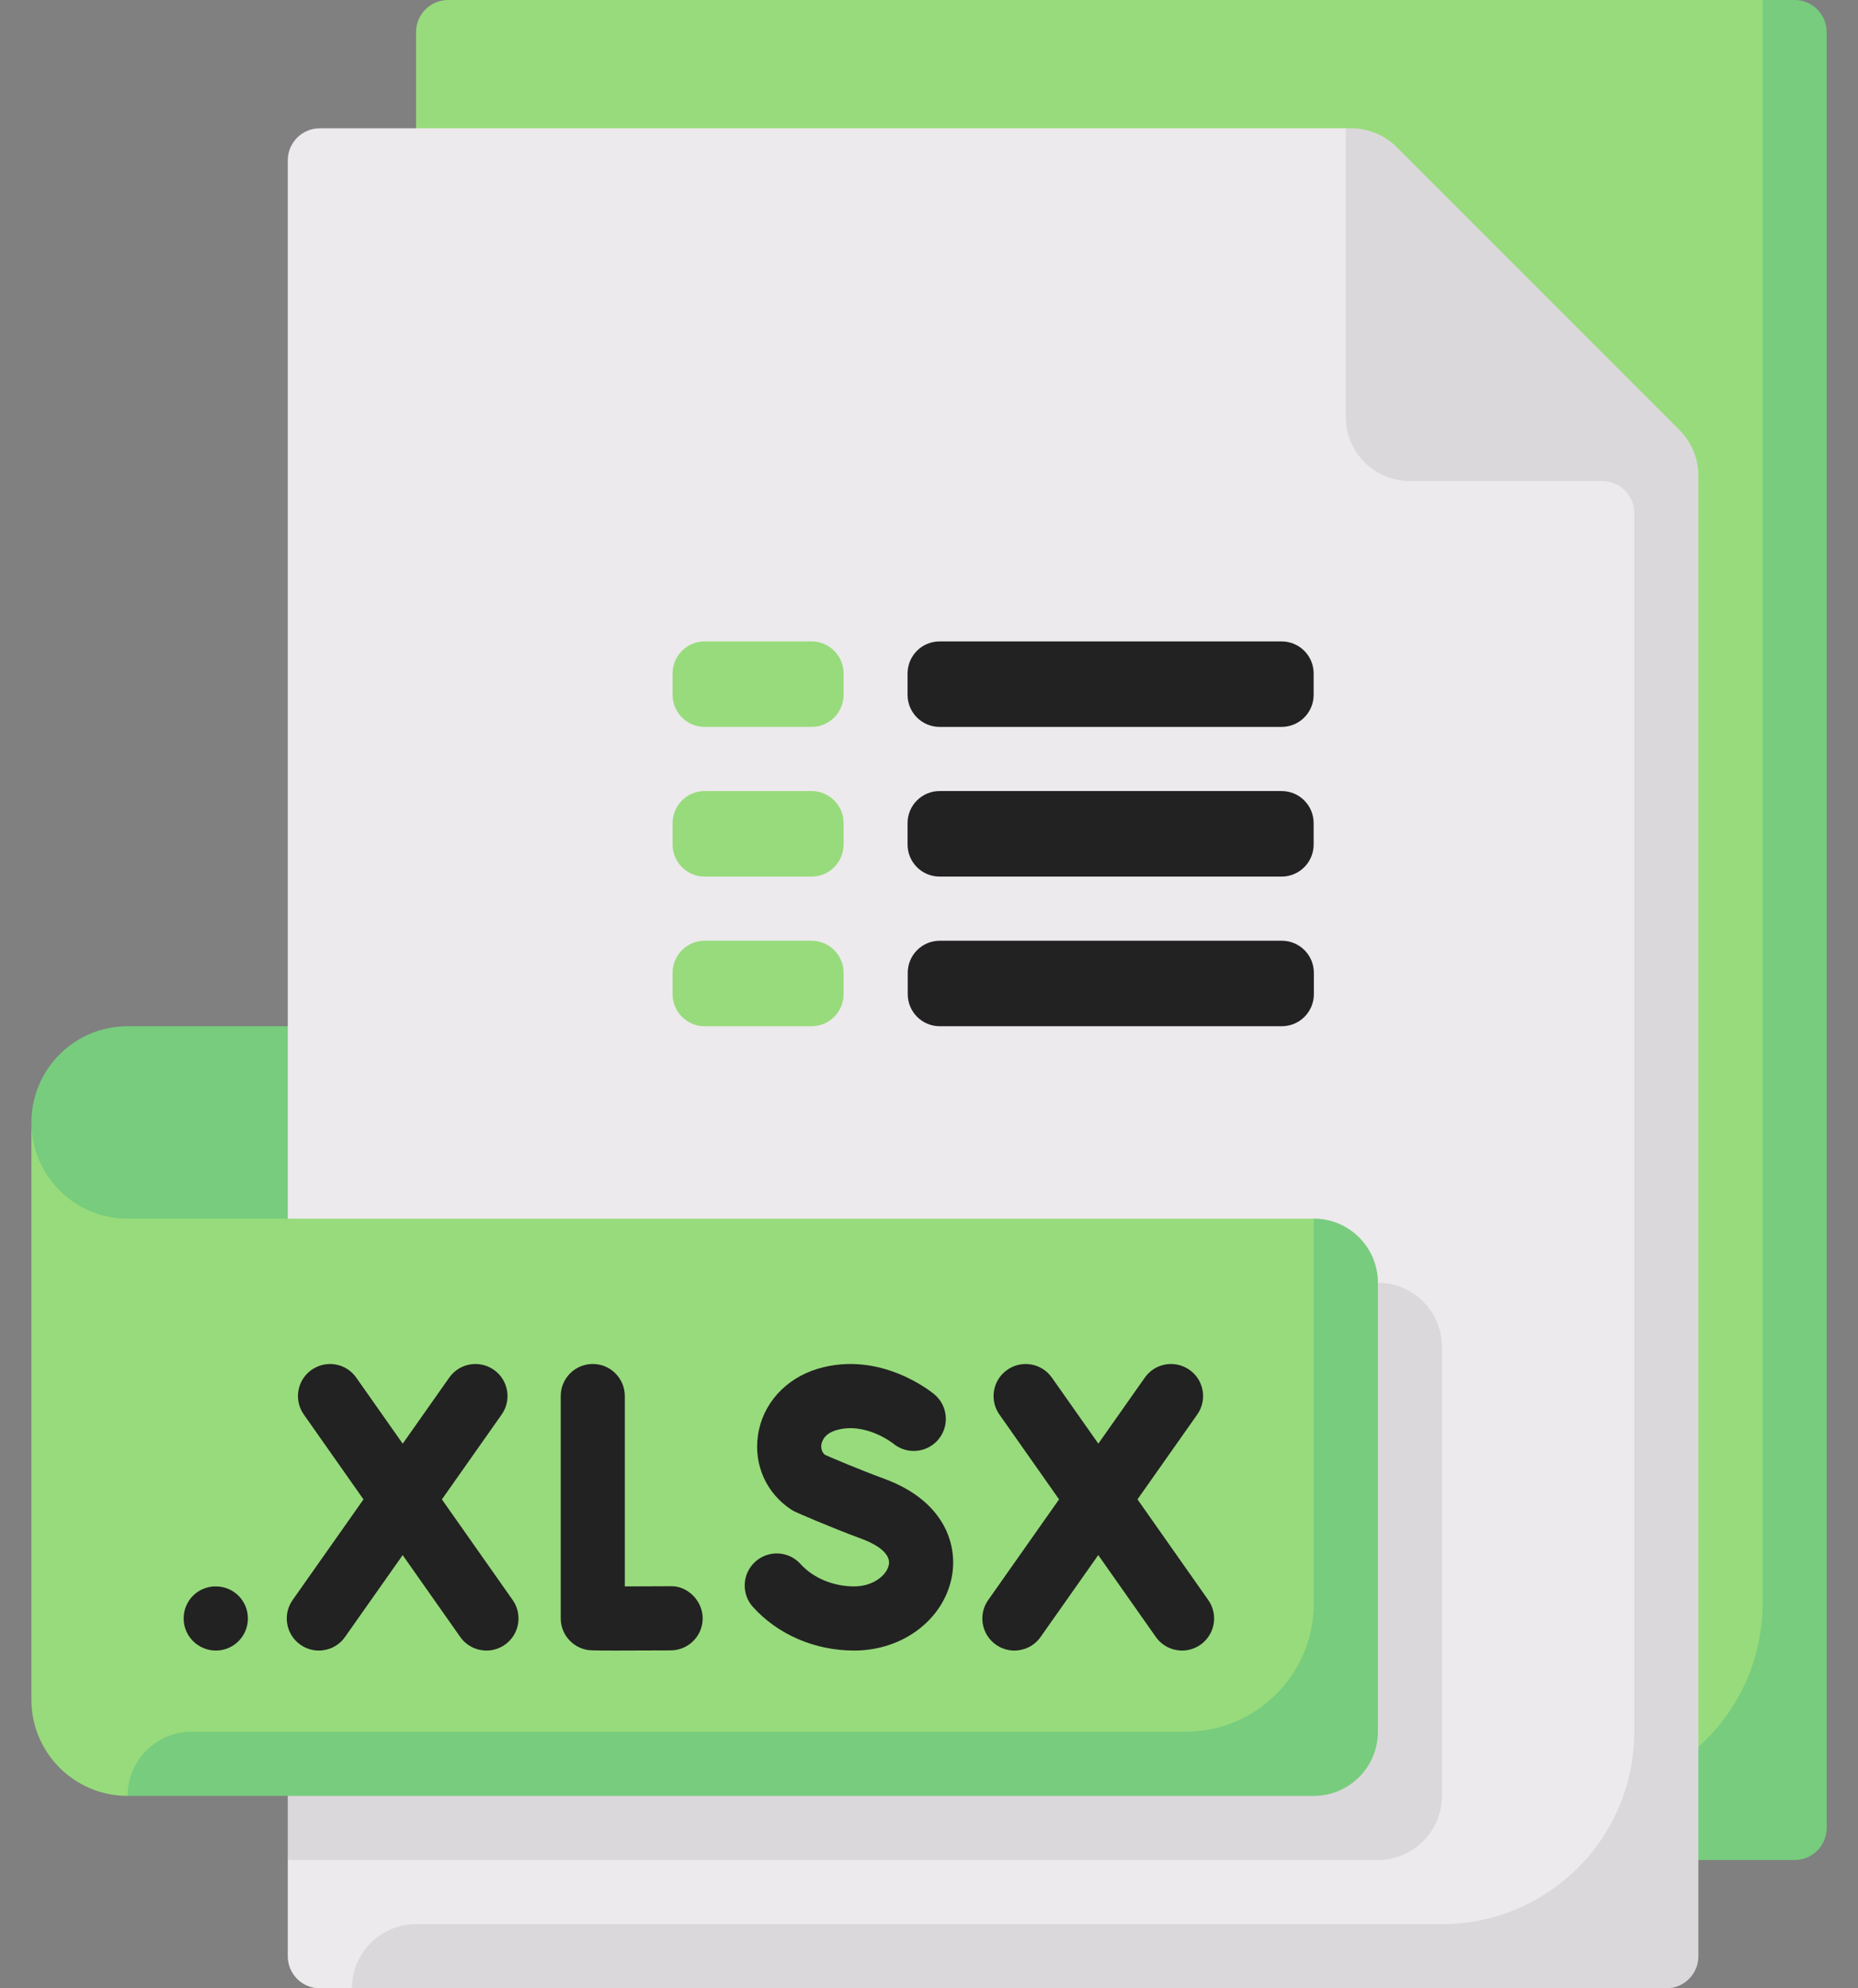 <svg width="43" height="46" viewBox="0 0 43 46" fill="none" xmlns="http://www.w3.org/2000/svg">
<rect x="0" y="0" width="43" height="46" fill="#808080" stroke="none"/>
<path d="M8.146 29.014H3.273C2.044 29.014 0.727 28.341 0.727 25.968C0.727 24.739 1.723 23.742 2.952 23.742H8.146V29.014H8.146Z" fill="#77CC7D"/>
<path d="M40.79 0H10.371C9.961 0 9.629 0.332 9.629 0.742V42.273H41.532V0.742L40.79 0Z" fill="#98DB7C"/>
<path d="M41.533 0H40.791V37.097C40.791 39.555 38.798 41.548 36.34 41.548V43.032H41.533C41.943 43.032 42.275 42.7 42.275 42.29V0.742C42.275 0.332 41.943 0 41.533 0Z" fill="#77CC7D"/>
<path d="M31.144 2.968H7.402C6.992 2.968 6.66 3.3 6.66 3.71V40.136L7.369 41.551L6.66 43.032V45.258C6.66 45.668 6.992 46 7.402 46H8.144L9.623 45.327H38.63V11.002L31.144 2.968Z" fill="#ECEAEC"/>
<path d="M31.886 43.032H6.66V29.677H31.886C32.706 29.677 33.37 30.342 33.37 31.161V41.548C33.37 42.368 32.705 43.032 31.886 43.032Z" fill="#DBD8DB"/>
<path d="M30.404 28.194H2.952C1.723 28.194 0.727 27.197 0.727 25.968V39.323C0.727 40.552 1.723 41.548 2.952 41.548L4.561 40.8H31.197V29.052L30.404 28.194Z" fill="#98DB7C"/>
<path d="M38.871 9.952L32.321 3.402C32.043 3.124 31.665 2.968 31.272 2.968H31.145V9.645C31.145 10.465 31.809 11.129 32.628 11.129H37.08C37.49 11.129 37.822 11.461 37.822 11.871V40.065C37.822 42.523 35.829 44.516 33.37 44.516H9.628C8.809 44.516 8.145 45.181 8.145 46H38.564C38.974 46 39.306 45.668 39.306 45.258V11.002C39.306 10.608 39.149 10.231 38.871 9.952Z" fill="#DBD8DB"/>
<path d="M30.405 28.193V37.096C30.405 38.735 29.076 40.064 27.437 40.064H4.437C3.617 40.064 2.953 40.728 2.953 41.548H30.405C31.224 41.548 31.889 40.883 31.889 40.064V29.677C31.889 28.858 31.224 28.193 30.405 28.193Z" fill="#77CC7D"/>
<path d="M4.996 36.702H4.988C4.578 36.702 4.25 37.034 4.25 37.444C4.25 37.853 4.585 38.186 4.996 38.186C5.406 38.186 5.737 37.853 5.737 37.444C5.738 37.034 5.406 36.702 4.996 36.702Z" fill="#222222"/>
<path d="M15.516 36.698C15.516 36.698 14.952 36.701 14.46 36.702V32.298C14.46 31.889 14.129 31.556 13.719 31.556C13.308 31.556 12.977 31.889 12.977 32.298V37.44C12.977 37.8 13.236 38.109 13.592 38.171C13.646 38.18 13.682 38.186 14.251 38.186C14.529 38.186 14.931 38.185 15.525 38.182C15.934 38.179 16.265 37.846 16.262 37.436C16.26 37.026 15.9 36.68 15.516 36.698Z" fill="#222222"/>
<path d="M20.473 34.215C19.858 33.988 19.284 33.742 19.09 33.657C19.002 33.58 19.002 33.478 19.009 33.421C19.02 33.349 19.073 33.172 19.349 33.089C20.021 32.889 20.652 33.381 20.674 33.398C20.988 33.658 21.455 33.615 21.716 33.304C21.979 32.99 21.939 32.522 21.625 32.259C21.574 32.216 20.376 31.23 18.921 31.668C18.174 31.894 17.644 32.485 17.541 33.211C17.442 33.894 17.739 34.551 18.314 34.926C18.347 34.947 18.381 34.966 18.417 34.982C18.447 34.995 19.158 35.312 19.959 35.608C20.117 35.666 20.627 35.88 20.571 36.198C20.527 36.44 20.209 36.702 19.769 36.702C19.285 36.702 18.82 36.508 18.526 36.183C18.251 35.879 17.782 35.856 17.479 36.131C17.175 36.406 17.151 36.875 17.426 37.178C18.005 37.819 18.86 38.186 19.769 38.186C20.901 38.186 21.853 37.459 22.032 36.459C22.167 35.702 21.828 34.715 20.473 34.215Z" fill="#222222"/>
<path d="M10.227 34.689L11.61 32.725C11.846 32.391 11.766 31.928 11.431 31.692C11.095 31.456 10.633 31.536 10.397 31.871L9.32 33.4L8.245 31.872C8.009 31.536 7.547 31.456 7.211 31.692C6.876 31.927 6.795 32.39 7.031 32.725L8.412 34.689L6.772 37.017C6.536 37.352 6.617 37.815 6.951 38.05C7.082 38.142 7.23 38.186 7.378 38.186C7.611 38.186 7.841 38.077 7.985 37.871L9.319 35.978L10.651 37.871C10.796 38.076 11.025 38.186 11.259 38.186C11.406 38.186 11.555 38.142 11.685 38.051C12.02 37.815 12.101 37.352 11.865 37.017L10.227 34.689Z" fill="#222222"/>
<path d="M27.963 37.017L26.325 34.688L27.708 32.725C27.944 32.391 27.864 31.928 27.529 31.692C27.192 31.456 26.73 31.536 26.495 31.871L25.419 33.399L24.344 31.872C24.108 31.536 23.645 31.456 23.31 31.692C22.974 31.927 22.894 32.39 23.129 32.725L24.51 34.688L22.87 37.017C22.634 37.352 22.714 37.815 23.049 38.05C23.179 38.142 23.328 38.186 23.476 38.186C23.709 38.186 23.939 38.077 24.083 37.871L25.417 35.977L26.749 37.871C26.894 38.076 27.124 38.186 27.357 38.186C27.504 38.186 27.653 38.142 27.783 38.051C28.119 37.815 28.199 37.352 27.963 37.017Z" fill="#222222"/>
<path d="M21.746 14.839H29.66C30.07 14.839 30.402 15.171 30.402 15.581V16.075C30.402 16.485 30.07 16.817 29.66 16.817H21.746C21.336 16.817 21.004 16.485 21.004 16.075V15.581C21.004 15.171 21.336 14.839 21.746 14.839Z" fill="#222222"/>
<path d="M30.402 19.043V19.538C30.402 19.948 30.07 20.28 29.66 20.28H21.746C21.336 20.28 21.004 19.948 21.004 19.538V19.043C21.004 18.633 21.336 18.301 21.746 18.301H29.66C30.07 18.301 30.402 18.633 30.402 19.043Z" fill="#222222"/>
<path d="M16.308 14.839H18.781C19.191 14.839 19.523 15.171 19.523 15.581V16.075C19.523 16.485 19.191 16.817 18.781 16.817H16.308C15.899 16.817 15.566 16.485 15.566 16.075V15.581C15.566 15.171 15.899 14.839 16.308 14.839Z" fill="#98DB7C"/>
<path d="M19.523 19.043V19.538C19.523 19.948 19.191 20.28 18.781 20.28H16.308C15.899 20.28 15.566 19.948 15.566 19.538V19.043C15.566 18.633 15.899 18.301 16.308 18.301H18.781C19.191 18.301 19.523 18.633 19.523 19.043Z" fill="#98DB7C"/>
<path d="M15.566 23V22.506C15.566 22.096 15.899 21.764 16.308 21.764H18.781C19.191 21.764 19.523 22.096 19.523 22.506V23C19.523 23.41 19.191 23.742 18.781 23.742H16.308C15.899 23.742 15.566 23.41 15.566 23Z" fill="#98DB7C"/>
<path d="M21.008 23V22.506C21.008 22.096 21.34 21.764 21.75 21.764H29.665C30.074 21.764 30.407 22.096 30.407 22.506L30.407 23C30.407 23.41 30.075 23.742 29.665 23.742H21.75C21.34 23.742 21.008 23.41 21.008 23Z" fill="#222222"/>
</svg>
